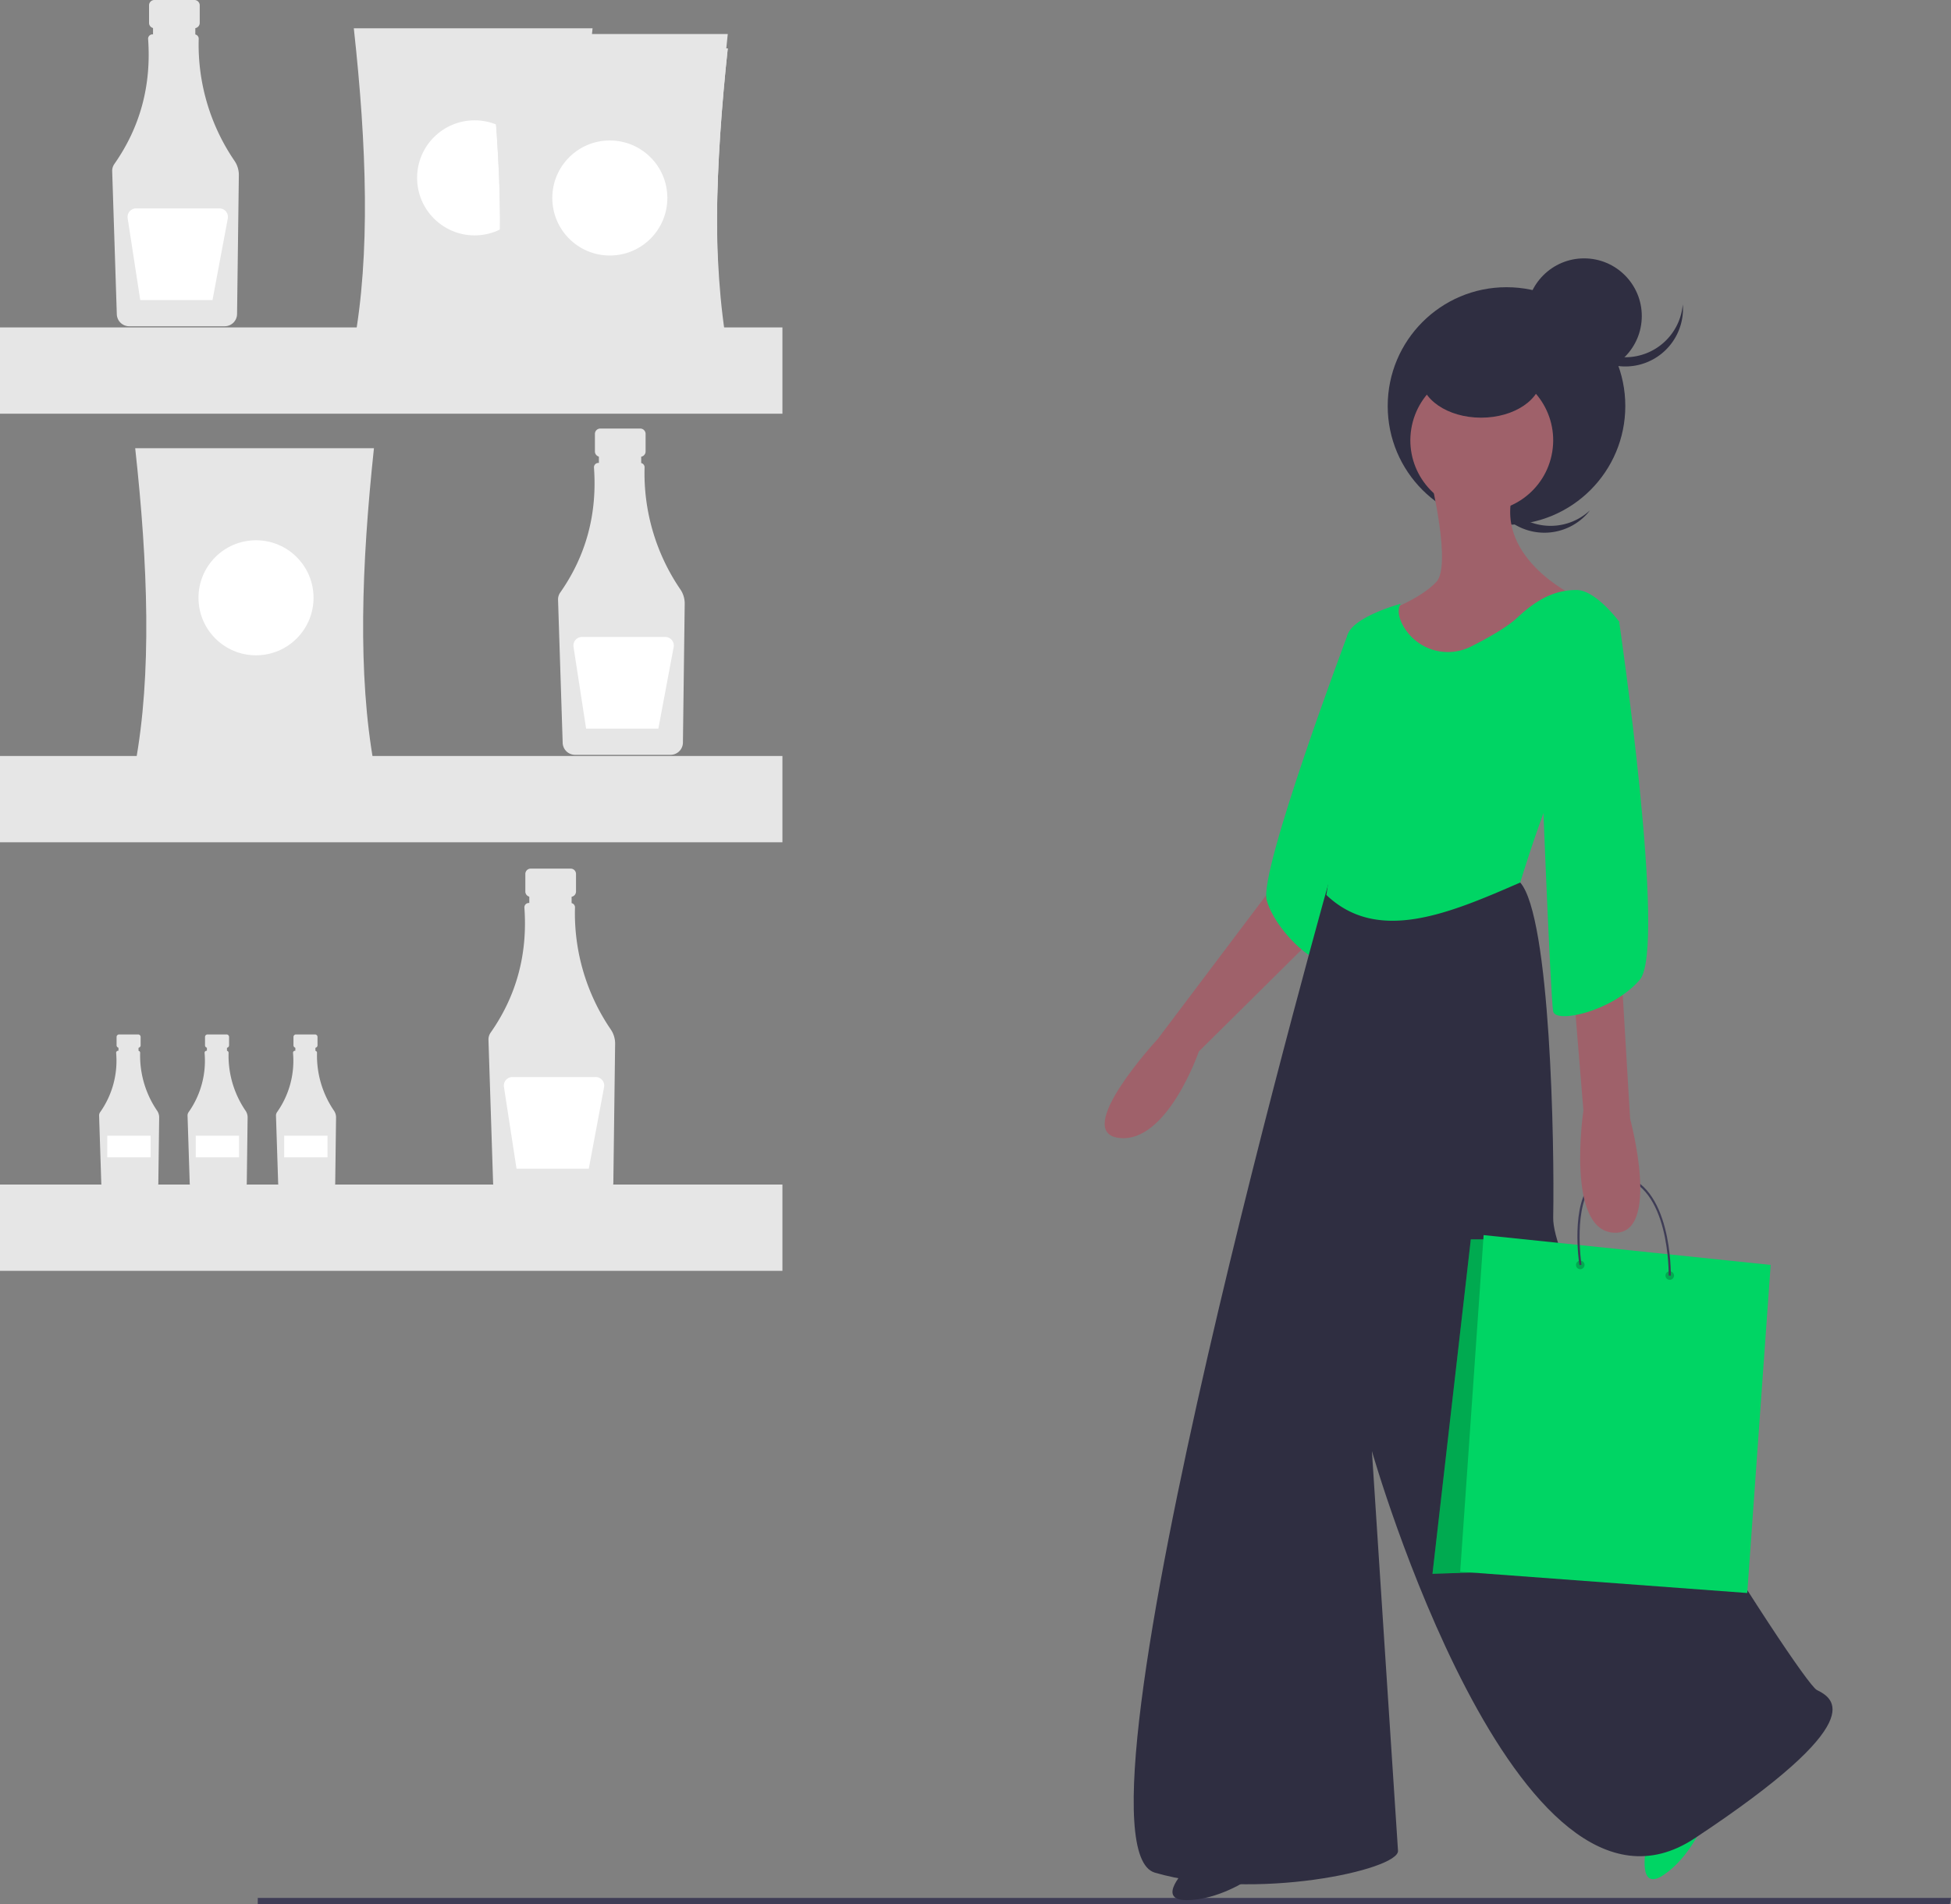 <svg id="f9f705c9-8b4c-4439-a246-51ada304283b" data-name="Layer 1" xmlns="http://www.w3.org/2000/svg" width="661.93"
     height="646.154" viewBox="0 0 661.93 646.154">
  <rect x="0" y="0" width="661.93" height="646.154" fill="#808080" stroke="none"/>
  <path
    d="M711.661,406.335l-6.989,16.309-42.869,56.848s-29.356,31.686-13.047,33.55,27.026-29.356,27.026-29.356l50.324-49.858,5.592-22.832Z"
    transform="translate(-269.035 -126.923)" fill="#9f616a"/>
  <path
    d="M733.095,340.168l-6.754,1.891s-30.329,80.57-27.533,90.355,15.377,21.9,20.969,20.969S733.095,340.168,733.095,340.168Z"
    transform="translate(-269.035 -126.923)" fill="rgb(0, 213, 100)"/>
  <path d="M827.473,754.22s-2.966,14.863,5.949,8.915,13.563-17.452,13.563-17.452Z"
        transform="translate(-269.035 -126.923)" fill="rgb(0, 213, 100)"/>
  <path
    d="M721.912,418.916S627.321,752.549,660.87,762.334s82.942-.932,82.476-7.455-8.853-135.596-8.853-135.596S783.42,790.758,843.995,750.685s47.063-47.529,41.471-50.324-89.932-135.596-89.466-160.293-.932-102.047-11.183-113.696Z"
    transform="translate(-269.035 -126.923)" fill="#2f2e41"/>
  <polygon points="661.535 646.154 87.455 646.154 87.455 643.972 661.93 643.972 661.535 646.154" fill="#3f3d56"/>
  <path
    d="M781.993,300.296a19.568,19.568,0,0,1-2.431-26.383c-.394.369-.779.753-1.148,1.161a19.571,19.571,0,0,0,29.033,26.251c.369-.408.712-.83,1.04-1.259A19.568,19.568,0,0,1,781.993,300.296Z"
    transform="translate(-269.035 -126.923)" fill="#2f2e41"/>
  <circle cx="511.123" cy="137.758" r="40.306" fill="#2f2e41"/>
  <path d="M671.588,760.936s-10.717,10.717,0,10.717,20.969-6.989,20.969-6.989Z"
        transform="translate(-269.035 -126.923)" fill="#2f2e41"/>
  <path
    d="M754.53,289.844s6.989,28.89,1.864,34.482-16.309,9.785-16.309,9.785l1.864,52.188s21.434-7.455,22.366-8.387,20.037-31.22,20.037-31.22l18.639-17.707s-28.424-13.513-20.037-36.811S754.53,289.844,754.53,289.844Z"
    transform="translate(-269.035 -126.923)" fill="#9f616a"/>
  <circle cx="771.771" cy="276.33" r="24.23" transform="translate(106.35 866.949) rotate(-80.783)"
          fill="#9f616a"/>
  <path
    d="M784.818,426.372s10.717-35.414,15.843-40.073,17.707-48.461,17.707-48.461-7.921-10.717-14.445-10.717-12.581,2.33-20.037,9.319c-3.511,3.292-9.915,6.913-15.708,9.824a17.378,17.378,0,0,1-23.524-7.852c-1.158-2.461-1.54-4.82-.375-6.632,0,0-17.241,4.66-18.173,11.183s0,20.037-1.398,22.832-5.592,6.989-3.728,24.696-1.945,40.097-1.945,40.097C736.441,447.199,760.555,436.946,784.818,426.372Z"
    transform="translate(-269.035 -126.923)" fill="rgb(0, 213, 100)"/>
  <ellipse cx="502.503" cy="127.74" rx="20.503" ry="13.979" fill="#2f2e41"/>
  <circle cx="537.45" cy="107.237" r="19.571" fill="#2f2e41"/>
  <path
    d="M820.464,248.139a19.568,19.568,0,0,1-19.498-17.94c-.044.538-.073,1.081-.073,1.631a19.571,19.571,0,0,0,39.141.017v-.017c0-.55-.028-1.093-.073-1.631A19.568,19.568,0,0,1,820.464,248.139Z"
    transform="translate(-269.035 -126.923)" fill="#2f2e41"/>
  <polygon points="505.528 420.53 499.018 420.53 486.008 534.01 528.918 532.57 505.528 420.53" fill="rgb(0, 213, 100)"/>
  <polygon points="505.528 420.53 499.018 420.53 486.008 534.01 528.918 532.57 505.528 420.53" opacity="0.2"
           style="isolation:isolate"/>
  <polygon points="503.358 419.08 495.408 533.29 592.798 540.52 600.748 429.2 503.358 419.08" fill="rgb(0, 213, 100)"/>
  <circle cx="536.148" cy="429.2" r="1.45" opacity="0.2" style="isolation:isolate"/>
  <circle cx="566.508" cy="432.81" r="1.45" opacity="0.2" style="isolation:isolate"/>
  <path
    d="M835.903,559.743h-.72c0-.31.51-30.8-17-33.61-3.45-.55-6.27.23-8.38,2.32-7.23,7.17-4.24,27.42-4.21,27.62l-.71.11c-.13-.85-3.07-20.82,4.42-28.24,2.28-2.27,5.32-3.12,9-2.53C836.423,528.313,835.913,559.433,835.903,559.743Z"
    transform="translate(-269.035 -126.923)" fill="#3f3d56"/>
  <path
    d="M819.765,402.142l-2.33,26.094,4.66,78.282s10.717,39.607-5.592,38.675-10.251-41.471-10.251-41.471l-7.455-90.864Z"
    transform="translate(-269.035 -126.923)" fill="#9f616a"/>
  <path
    d="M806.252,331.315l12.115,6.524s16.309,110.848,6.989,121.565-28.424,14.911-29.356,10.717-4.194-89.414-4.194-89.414Z"
    transform="translate(-269.035 -126.923)" fill="rgb(0, 213, 100)"/>
  <path
    d="M334.996,126.923h-13.589a1.802,1.802,0,0,0-1.802,1.802v5.965a1.802,1.802,0,0,0,1.802,1.802h2.252v8.937h9.085v-8.937h2.252a1.802,1.802,0,0,0,1.802-1.802v-5.965A1.802,1.802,0,0,0,334.996,126.923Z"
    transform="translate(-269.035 -126.923)" fill="#e6e6e6"/>
  <path
    d="M348.607,181.511a69.863,69.863,0,0,1-12.154-41.421,1.473,1.473,0,0,0-1.15-1.47v-2.577H320.951v2.541h-.198a1.473,1.473,0,0,0-1.471,1.475q0.0.054.004.107,1.696,23.641-11.454,42.402a4.058,4.058,0,0,0-.734,2.459l1.569,48.543a4.202,4.202,0,0,0,4.166,4.056H345.296a4.204,4.204,0,0,0,4.169-4.127l.605-47.131A8.506,8.506,0,0,0,348.607,181.511Z"
    transform="translate(-269.035 -126.923)" fill="#e6e6e6"/>
  <path
    d="M343.469,197.635H315.213a2.901,2.901,0,0,0-2.867,3.342l4.27,27.753h24.518l5.186-27.66a2.901,2.901,0,0,0-2.851-3.436Z"
    transform="translate(-269.035 -126.923)" fill="#fff"/>
  <path
    d="M486.268,272.339H472.679a1.802,1.802,0,0,0-1.802,1.802v5.965a1.802,1.802,0,0,0,1.802,1.802h2.252v8.937h9.085v-8.937h2.252a1.802,1.802,0,0,0,1.802-1.802v-5.965A1.802,1.802,0,0,0,486.268,272.339Z"
    transform="translate(-269.035 -126.923)" fill="#e6e6e6"/>
  <path
    d="M499.879,326.927a69.863,69.863,0,0,1-12.154-41.421,1.473,1.473,0,0,0-1.15-1.47v-2.577H472.223v2.541h-.198a1.473,1.473,0,0,0-1.471,1.475q0.0.054.004.107,1.696,23.641-11.454,42.402a4.058,4.058,0,0,0-.735,2.459l1.569,48.543a4.202,4.202,0,0,0,4.166,4.056H496.567a4.204,4.204,0,0,0,4.169-4.127l.605-47.131A8.506,8.506,0,0,0,499.879,326.927Z"
    transform="translate(-269.035 -126.923)" fill="#e6e6e6"/>
  <path
    d="M494.74,343.051H466.485a2.901,2.901,0,0,0-2.867,3.342l4.27,27.753H492.405l5.186-27.66a2.901,2.901,0,0,0-2.851-3.436Z"
    transform="translate(-269.035 -126.923)" fill="#fff"/>
  <path
    d="M315.892,477.914h-6.446a.855.855,0,0,0-.855.855v2.829a.855.855,0,0,0,.855.855h1.068v4.239H314.824v-4.239h1.068a.855.855,0,0,0,.855-.855v-2.829A.855.855,0,0,0,315.892,477.914Z"
    transform="translate(-269.035 -126.923)" fill="#e6e6e6"/>
  <path
    d="M322.348,503.807a33.139,33.139,0,0,1-5.765-19.648.699.699,0,0,0-.546-.697v-1.223h-6.808v1.206h-.094a.699.699,0,0,0-.698.699q0,.025.002.051a30.243,30.243,0,0,1-5.433,20.113,1.925,1.925,0,0,0-.348,1.167l.744,23.026a1.993,1.993,0,0,0,1.976,1.924h15.398a1.994,1.994,0,0,0,1.977-1.958l.287-22.356A4.035,4.035,0,0,0,322.348,503.807Z"
    transform="translate(-269.035 -126.923)" fill="#e6e6e6"/>
  <rect x="36.405" y="385.348" width="14.692" height="7.346" fill="#fff"/>
  <path
    d="M345.898,477.914H339.452a.855.855,0,0,0-.855.855v2.829a.855.855,0,0,0,.855.855h1.068v4.239h4.31v-4.239h1.068a.855.855,0,0,0,.855-.855v-2.829A.855.855,0,0,0,345.898,477.914Z"
    transform="translate(-269.035 -126.923)" fill="#e6e6e6"/>
  <path
    d="M352.354,503.807a33.139,33.139,0,0,1-5.765-19.648.699.699,0,0,0-.546-.697v-1.223h-6.808v1.206h-.094a.699.699,0,0,0-.698.699q0,.025.002.051a30.243,30.243,0,0,1-5.433,20.113,1.925,1.925,0,0,0-.348,1.167l.744,23.026a1.993,1.993,0,0,0,1.976,1.924h15.398a1.994,1.994,0,0,0,1.977-1.958l.287-22.356A4.035,4.035,0,0,0,352.354,503.807Z"
    transform="translate(-269.035 -126.923)" fill="#e6e6e6"/>
  <rect x="66.411" y="385.348" width="14.692" height="7.346" fill="#fff"/>
  <path
    d="M375.903,477.914H369.458a.855.855,0,0,0-.855.855v2.829a.855.855,0,0,0,.855.855h1.068v4.239h4.31v-4.239h1.068a.855.855,0,0,0,.855-.855v-2.829A.855.855,0,0,0,375.903,477.914Z"
    transform="translate(-269.035 -126.923)" fill="#e6e6e6"/>
  <path
    d="M382.36,503.807a33.139,33.139,0,0,1-5.765-19.648.699.699,0,0,0-.546-.697v-1.223h-6.808v1.206h-.094a.699.699,0,0,0-.698.699q0,.025.002.051a30.243,30.243,0,0,1-5.433,20.113,1.925,1.925,0,0,0-.348,1.167l.744,23.026a1.993,1.993,0,0,0,1.976,1.924h15.398a1.994,1.994,0,0,0,1.977-1.958l.287-22.356A4.035,4.035,0,0,0,382.36,503.807Z"
    transform="translate(-269.035 -126.923)" fill="#e6e6e6"/>
  <rect x="96.417" y="385.348" width="14.692" height="7.346" fill="#fff"/>
  <path
    d="M462.661,421.658H449.072a1.802,1.802,0,0,0-1.802,1.802v5.965a1.802,1.802,0,0,0,1.802,1.802h2.252v8.937h9.085v-8.937h2.252a1.802,1.802,0,0,0,1.802-1.802v-5.965A1.802,1.802,0,0,0,462.661,421.658Z"
    transform="translate(-269.035 -126.923)" fill="#e6e6e6"/>
  <path
    d="M476.271,476.246a69.863,69.863,0,0,1-12.154-41.421,1.473,1.473,0,0,0-1.15-1.47v-2.577H448.616v2.541h-.198a1.473,1.473,0,0,0-1.471,1.475q0.0.054.004.107,1.696,23.641-11.454,42.402a4.058,4.058,0,0,0-.734,2.459l1.569,48.543a4.202,4.202,0,0,0,4.166,4.056h32.461a4.204,4.204,0,0,0,4.169-4.127l.605-47.131A8.506,8.506,0,0,0,476.271,476.246Z"
    transform="translate(-269.035 -126.923)" fill="#e6e6e6"/>
  <path
    d="M471.133,492.37H442.878a2.901,2.901,0,0,0-2.867,3.342l4.27,27.753H468.798l5.186-27.66a2.901,2.901,0,0,0-2.851-3.436Z"
    transform="translate(-269.035 -126.923)" fill="#fff"/>
  <path
    d="M470.079,243.875H389.076c5.663-30.619,4.36-67.592,0-107.354h81.003C465.835,176.283,464.567,213.256,470.079,243.875Z"
    transform="translate(-269.035 -126.923)" fill="#e6e6e6"/>
  <circle cx="161.031" cy="60.347" r="19.519" fill="#fff"/>
  <path
    d="M395.908,386.363H314.904c5.663-30.619,4.36-67.592,0-107.354h81.003C391.663,318.771,390.395,355.744,395.908,386.363Z"
    transform="translate(-269.035 -126.923)" fill="#e6e6e6"/>
  <circle cx="86.859" cy="202.835" r="19.519" fill="#fff"/>
  <path
    d="M515.949,250.707H434.945c5.663-30.619,4.36-67.592,0-107.354H515.949C511.704,183.115,510.436,220.088,515.949,250.707Z"
    transform="translate(-269.035 -126.923)" fill="#e6e6e6"/>
  <circle cx="206.9" cy="67.179" r="19.519" fill="#fff"/>
  <path
    d="M515.949,245.827H434.945c5.663-30.619,4.36-67.592,0-107.354H515.949C511.704,178.235,510.436,215.208,515.949,245.827Z"
    transform="translate(-269.035 -126.923)" fill="#e6e6e6"/>
  <circle cx="206.9" cy="62.299" r="19.519" fill="#fff"/>
  <path
    d="M515.949,250.707H434.945c5.663-30.619,4.36-67.592,0-107.354H515.949C511.704,183.115,510.436,220.088,515.949,250.707Z"
    transform="translate(-269.035 -126.923)" fill="#e6e6e6"/>
  <circle cx="206.9" cy="67.179" r="19.519" fill="#fff"/>
  <rect y="111.096" width="265.457" height="29.278" fill="#e6e6e6"/>
  <rect y="256.512" width="265.457" height="29.278" fill="#e6e6e6"/>
  <rect y="401.928" width="265.457" height="29.278" fill="#e6e6e6"/>
</svg>
